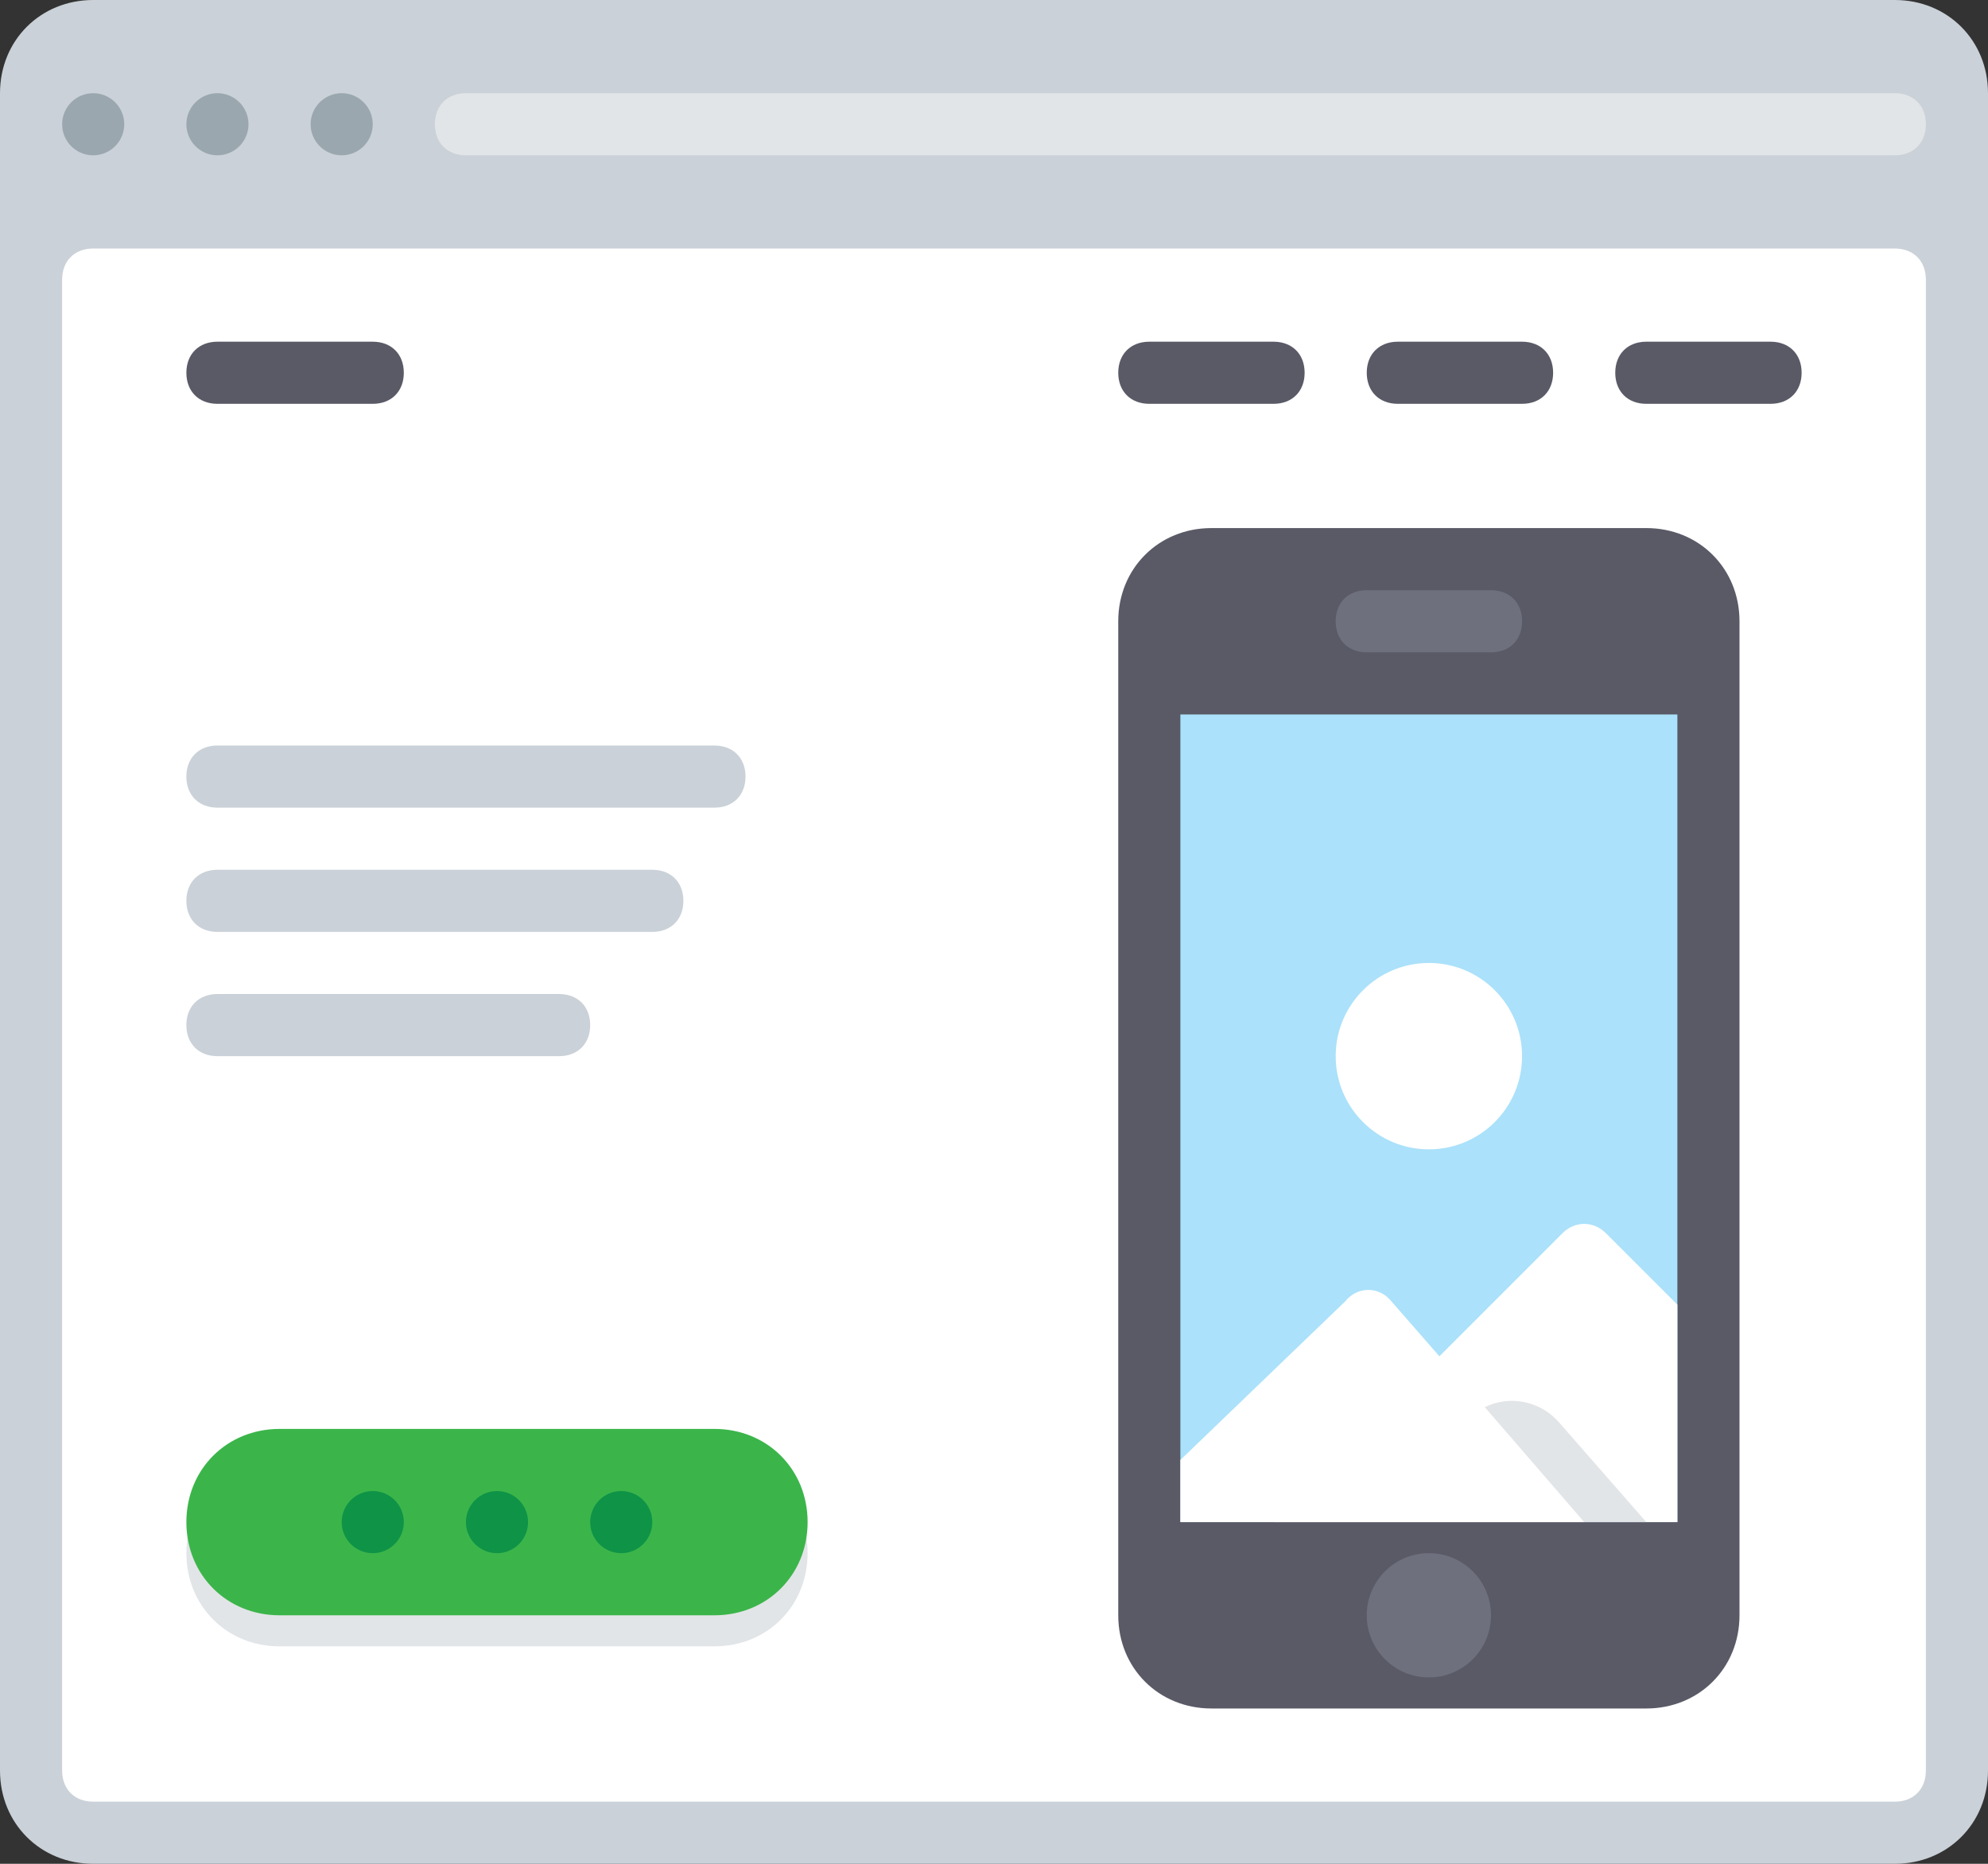 <?xml version="1.0" encoding="utf-8"?>
<!-- Generator: Adobe Illustrator 21.0.0, SVG Export Plug-In . SVG Version: 6.00 Build 0)  -->
<svg version="1.1" id="Layer_1" xmlns="http://www.w3.org/2000/svg" xmlns:xlink="http://www.w3.org/1999/xlink" x="0px" y="0px"
	 viewBox="0 0 64 60" style="enable-background:new 0 0 64 60;" xml:space="preserve">
<rect x="0" y="0" width="64" height="60" fill="#333333" stroke="none"/>
<style type="text/css">
	.st0{fill:#CAD1D8;}
	.st1{fill:#9BA7AF;}
	.st2{fill:#FFFFFF;}
	.st3{fill:#E2E5E7;}
	.st4{fill:#595A66;}
	.st5{fill:#ABE1FA;}
	.st6{fill:#6F707E;}
	.st7{fill:#3BB54A;}
	.st8{fill:#0E9347;}
	.st9{fill:#517CBE;}
	.st10{fill:#65CCEF;}
	.st11{fill:#EE2C39;}
	.st12{fill:#CC202C;}
	.st13{fill:#F16351;}
	.st14{fill:#DDDFE1;}
	.st15{fill:#89C763;}
	.st16{fill:#3689C9;}
	.st17{fill:#1B6FAB;}
	.st18{fill:#4C9FD7;}
	.st19{fill:#FDBA4D;}
	.st20{fill:#F19F36;}
	.st21{fill:#F19F35;}
	.st22{fill:#FFFFFF;stroke:#595A66;stroke-width:2;stroke-miterlimit:10;}
	.st23{fill:#1A70AC;}
	.st24{fill:#35363E;}
</style>
<g>
	<path class="st0" d="M0,57V3c0-1.7,1.3-3,3-3h58c1.7,0,3,1.3,3,3v54c0,1.7-1.3,3-3,3H3C1.3,60,0,58.7,0,57z"/>
	<circle class="st1" cx="3" cy="4" r="1"/>
	<circle class="st1" cx="7" cy="4" r="1"/>
	<circle class="st1" cx="11" cy="4" r="1"/>
	<path class="st2" d="M3,8h58c0.6,0,1,0.4,1,1v48c0,0.6-0.4,1-1,1H3c-0.6,0-1-0.4-1-1V9C2,8.4,2.4,8,3,8z"/>
	<path class="st4" d="M6,12L6,12c0-0.6,0.4-1,1-1l5,0c0.6,0,1,0.4,1,1v0c0,0.6-0.4,1-1,1l-5,0C6.4,13,6,12.6,6,12z"/>
	<path class="st4" d="M52,12L52,12c0-0.6,0.4-1,1-1l4,0c0.6,0,1,0.4,1,1v0c0,0.6-0.4,1-1,1l-4,0C52.4,13,52,12.6,52,12z"/>
	<path class="st4" d="M44,12L44,12c0-0.6,0.4-1,1-1l4,0c0.6,0,1,0.4,1,1v0c0,0.6-0.4,1-1,1l-4,0C44.4,13,44,12.6,44,12z"/>
	<path class="st4" d="M36,12L36,12c0-0.6,0.4-1,1-1l4,0c0.6,0,1,0.4,1,1v0c0,0.6-0.4,1-1,1l-4,0C36.4,13,36,12.6,36,12z"/>
	<path class="st0" d="M23,26H7c-0.6,0-1-0.4-1-1v0c0-0.6,0.4-1,1-1h16c0.6,0,1,0.4,1,1v0C24,25.6,23.6,26,23,26z"/>
	<path class="st0" d="M21,30H7c-0.6,0-1-0.4-1-1v0c0-0.6,0.4-1,1-1h14c0.6,0,1,0.4,1,1v0C22,29.6,21.6,30,21,30z"/>
	<path class="st0" d="M18,34H7c-0.6,0-1-0.4-1-1v0c0-0.6,0.4-1,1-1h11c0.6,0,1,0.4,1,1v0C19,33.6,18.6,34,18,34z"/>
	<path class="st3" d="M61,5H15c-0.6,0-1-0.4-1-1v0c0-0.6,0.4-1,1-1h46c0.6,0,1,0.4,1,1v0C62,4.6,61.6,5,61,5z"/>
	<path class="st3" d="M23,53H9c-1.7,0-3-1.3-3-3v0c0-1.7,1.3-3,3-3h14c1.7,0,3,1.3,3,3v0C26,51.7,24.7,53,23,53z"/>
	<path class="st7" d="M23,52H9c-1.7,0-3-1.3-3-3v0c0-1.7,1.3-3,3-3h14c1.7,0,3,1.3,3,3v0C26,50.7,24.7,52,23,52z"/>
	<circle class="st8" cx="16" cy="49" r="1"/>
	<circle class="st8" cx="20" cy="49" r="1"/>
	<circle class="st8" cx="12" cy="49" r="1"/>
	<path class="st4" d="M53,55H39c-1.7,0-3-1.3-3-3V20c0-1.7,1.3-3,3-3h14c1.7,0,3,1.3,3,3v32C56,53.7,54.7,55,53,55z"/>
	<rect x="38" y="23" class="st5" width="16" height="26"/>
	<path class="st6" d="M43,20L43,20c0-0.6,0.4-1,1-1l4,0c0.6,0,1,0.4,1,1v0c0,0.6-0.4,1-1,1l-4,0C43.4,21,43,20.6,43,20z"/>
	<circle class="st6" cx="46" cy="52" r="2"/>
	<circle class="st2" cx="46" cy="34" r="3"/>
	<path class="st2" d="M38,49h13l-6.2-7.1c-0.4-0.5-1.1-0.5-1.5,0L38,47V49z"/>
	<path class="st2" d="M54,42l-2.3-2.3c-0.4-0.4-1-0.4-1.4,0L41,49h13V42z"/>
	<path class="st3" d="M50.2,45.8c-0.6-0.7-1.6-0.9-2.4-0.5L51,49h2L50.2,45.8z"/>
</g>
</svg>
